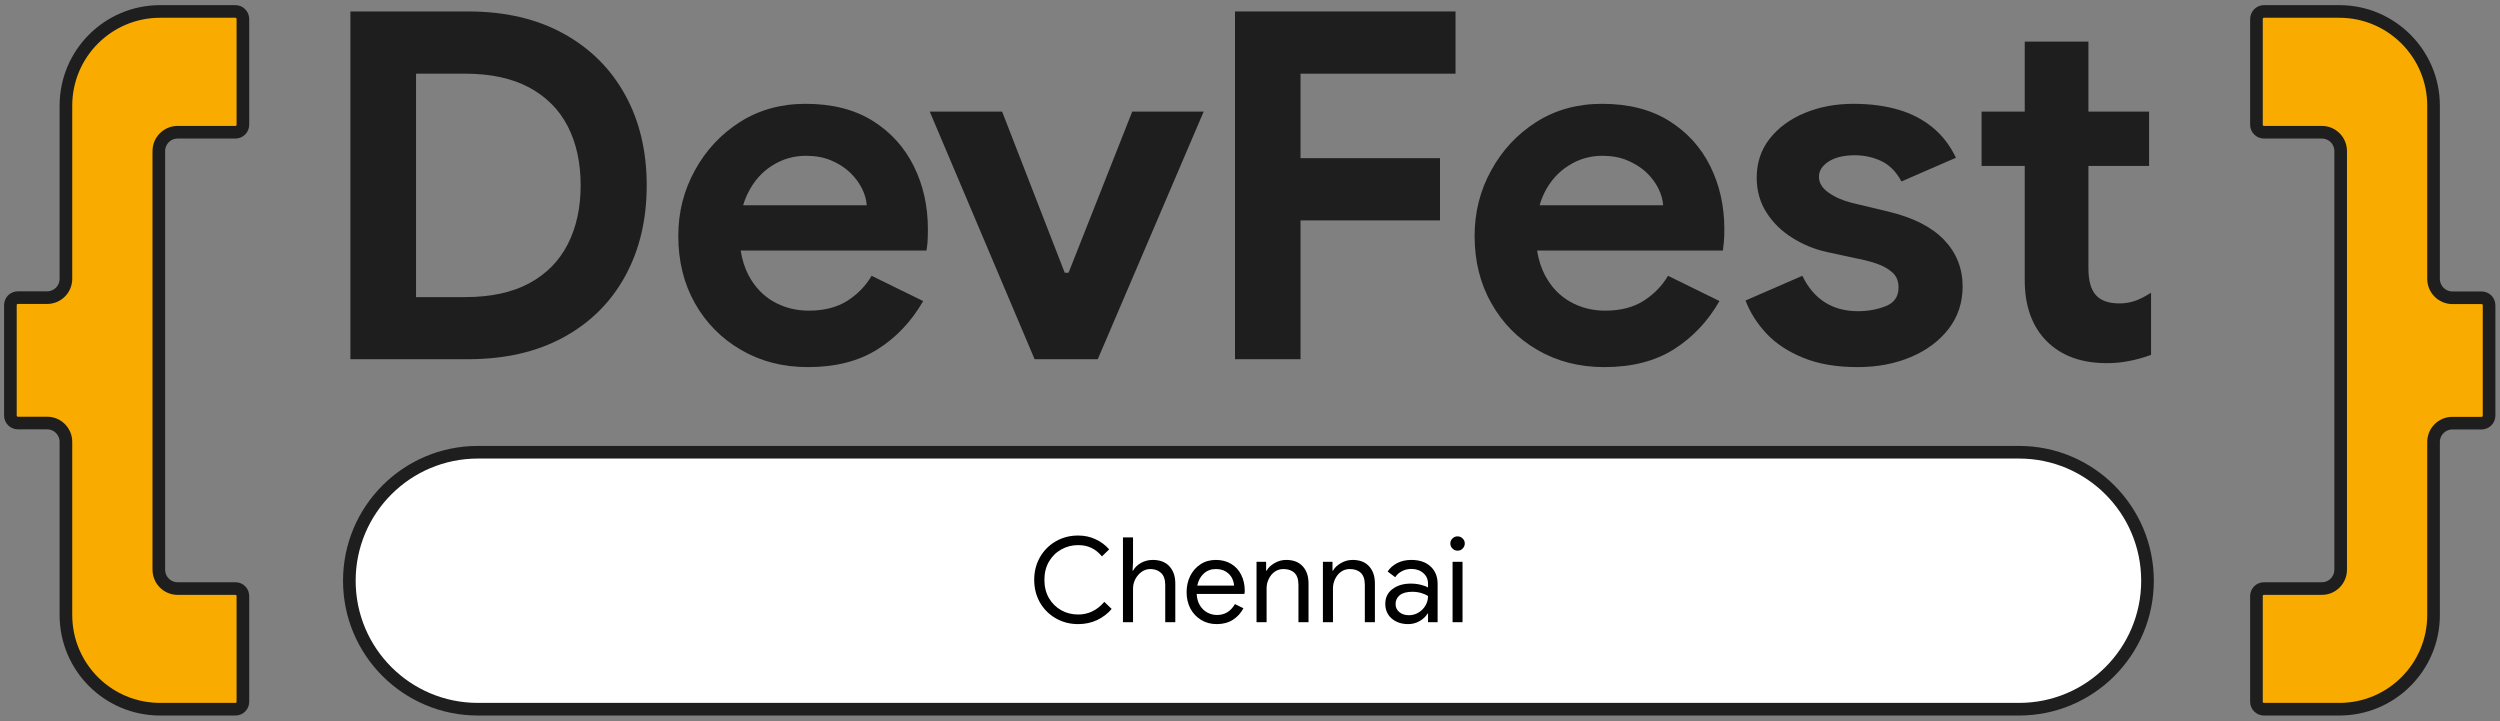 <svg width="1900" height="548" viewBox="0 0 1900 548" fill="none" xmlns="http://www.w3.org/2000/svg">
<rect x="0" y="0" width="1900" height="548" fill="#808080" stroke="none"/>
<path d="M13.6 321.5H35.8C43.7 321.5 50.1 327.9 50.1 335.8V467.4C50.1 507 82.1 539 121.7 539H178.9C182.1 539 184.6 536.5 184.6 533.3V453C184.6 449.8 182.1 447.3 178.9 447.3H135C127.1 447.3 120.7 440.9 120.7 432.9V114.8C120.7 106.9 127.1 100.5 135 100.5H178.9C182.1 100.5 184.6 97.9 184.6 94.8V14.5C184.6 11.3 182.1 8.7 178.9 8.7H121.7C82.1 8.7 50.1 40.8 50.1 80.3V211.9C50.1 219.8 43.7 226.2 35.8 226.2H13.6C10.4 226.2 7.9 228.7 7.9 231.9V315.8C7.9 318.9 10.4 321.5 13.6 321.5Z" fill="#F9AB00" stroke="#1E1E1E" stroke-width="9.6" stroke-miterlimit="10"/>
<path d="M1886 226.3H1863.8C1855.9 226.3 1849.5 219.8 1849.5 211.9V80.3C1849.5 40.8 1817.4 8.7 1777.9 8.7H1720.6C1717.5 8.7 1714.9 11.3 1714.9 14.5V94.8C1714.9 97.9 1717.5 100.5 1720.6 100.5H1764.6C1772.5 100.5 1778.9 106.9 1778.9 114.8V432.9C1778.9 440.9 1772.5 447.3 1764.6 447.3H1720.6C1717.5 447.3 1714.9 449.8 1714.9 453V533.3C1714.9 536.5 1717.5 539 1720.6 539H1777.9C1817.4 539 1849.5 507 1849.5 467.4V335.9C1849.5 328 1855.9 321.6 1863.8 321.6H1886C1889.1 321.6 1891.7 319 1891.7 315.9V232C1891.7 228.8 1889.1 226.3 1886 226.3Z" fill="#F9AB00" stroke="#1E1E1E" stroke-width="9.6" stroke-miterlimit="10"/>
<path fill-rule="evenodd" clip-rule="evenodd" d="M475.101 72.1C486.034 91.9 491.501 114.834 491.501 140.9C491.501 166.967 486.034 189.967 475.101 209.9C464.167 229.834 448.534 245.334 428.201 256.4C407.867 267.467 383.701 273 355.701 273H266.301V8.7H355.701C383.701 8.7 407.867 14.3 428.201 25.5C448.534 36.7 464.167 52.233 475.101 72.1ZM441.301 140.9C441.301 123.7 438.034 108.734 431.501 96C424.967 83.334 415.201 73.5 402.201 66.5C389.134 59.5 372.901 56 353.501 56H316.201V225.8H353.501C372.901 225.8 389.134 222.3 402.201 215.3C415.201 208.3 424.967 198.4 431.501 185.6C438.034 172.8 441.301 157.9 441.301 140.9Z" fill="#1E1E1E"/>
<path fill-rule="evenodd" clip-rule="evenodd" d="M694.501 126.3C701.634 140.7 705.201 156.634 705.201 174.1C705.201 178.034 705.101 181.434 704.901 184.3C704.634 187.1 704.368 189.134 704.101 190.4H562.901C564.034 197.467 566.068 203.8 569.001 209.4C573.668 218.134 580.001 224.767 588.001 229.3C596.001 233.834 604.934 236.1 614.801 236.1C626.334 236.1 636.068 233.6 644.001 228.6C651.868 223.534 658.001 217.2 662.401 209.6L701.601 228.8C692.734 244.267 681.168 256.5 666.901 265.5C652.568 274.5 634.968 279 614.101 279C595.101 279 578.168 274.667 563.301 266C548.434 257.4 536.734 245.6 528.201 230.6C519.734 215.6 515.501 198.5 515.501 179.3C515.501 161.3 519.701 144.7 528.101 129.5C536.434 114.234 547.868 101.967 562.401 92.7C576.934 83.5 593.534 78.9 612.201 78.9C632.401 78.9 649.401 83.2 663.201 91.8C676.934 100.4 687.368 111.9 694.501 126.3ZM658.701 156C658.501 151.867 657.268 147.567 655.001 143.1C652.801 138.7 649.734 134.634 645.801 130.9C641.868 127.234 637.134 124.234 631.601 121.9C626.068 119.567 619.734 118.4 612.601 118.4C603.268 118.4 594.701 120.867 586.901 125.8C579.168 130.667 573.101 137.467 568.701 146.2C567.101 149.267 565.801 152.534 564.801 156H658.701Z" fill="#1E1E1E"/>
<path d="M812.101 207.3H809.201L761.601 84.8H706.601L786.301 273H834.301L914.801 84.8H860.501L812.101 207.3Z" fill="#1E1E1E"/>
<path d="M938.601 273H988.401V167.5H1094.4V120.2H988.401V56H1106.2V8.7H938.601V273Z" fill="#1E1E1E"/>
<path fill-rule="evenodd" clip-rule="evenodd" d="M1299.8 126.3C1306.93 140.7 1310.5 156.634 1310.5 174.1C1310.5 178.034 1310.37 181.434 1310.1 184.3C1309.83 187.1 1309.6 189.134 1309.4 190.4H1168.2C1169.27 197.467 1171.3 203.8 1174.3 209.4C1178.97 218.134 1185.3 224.767 1193.3 229.3C1201.3 233.834 1210.2 236.1 1220 236.1C1231.6 236.1 1241.33 233.6 1249.2 228.6C1257.07 223.534 1263.23 217.2 1267.7 209.6L1306.8 228.8C1297.93 244.267 1286.37 256.5 1272.1 265.5C1257.83 274.5 1240.23 279 1219.3 279C1200.37 279 1183.43 274.667 1168.5 266C1153.63 257.4 1141.97 245.6 1133.5 230.6C1124.97 215.6 1120.7 198.5 1120.7 179.3C1120.7 161.3 1124.9 144.7 1133.3 129.5C1141.63 114.234 1153.07 101.967 1167.6 92.7C1182.13 83.5 1198.77 78.9 1217.5 78.9C1237.63 78.9 1254.6 83.2 1268.4 91.8C1282.2 100.4 1292.67 111.9 1299.8 126.3ZM1264 156C1263.73 151.867 1262.5 147.567 1260.3 143.1C1258.1 138.7 1255.03 134.634 1251.1 130.9C1247.1 127.234 1242.33 124.234 1236.8 121.9C1231.27 119.567 1224.93 118.4 1217.8 118.4C1208.47 118.4 1199.93 120.867 1192.2 125.8C1184.4 130.667 1178.3 137.467 1173.9 146.2C1172.37 149.267 1171.1 152.534 1170.1 156H1264Z" fill="#1E1E1E"/>
<path d="M1435.1 160.8L1407.5 154.2C1400.57 152.467 1394.63 149.867 1389.7 146.4C1384.83 143 1382.4 138.967 1382.4 134.3C1382.4 129.834 1384.83 126 1389.7 122.8C1394.63 119.6 1401.3 118 1409.7 118C1416.83 118 1423.53 119.467 1429.8 122.4C1436.07 125.4 1441.17 130.567 1445.1 137.9L1486.5 119.9C1482.03 110.5 1476.1 102.8 1468.7 96.8C1461.37 90.734 1452.63 86.234 1442.5 83.3C1432.43 80.367 1421.13 78.9 1408.6 78.9C1395.07 78.9 1382.7 81.234 1371.5 85.9C1360.3 90.567 1351.43 97.1 1344.9 105.5C1338.37 113.834 1335.1 123.667 1335.1 135C1335.1 145.067 1337.63 154 1342.7 161.8C1347.7 169.534 1354.27 175.9 1362.4 180.9C1370.53 185.967 1379.17 189.5 1388.3 191.5L1410.4 196.3C1415.6 197.234 1420.63 198.5 1425.5 200.1C1430.43 201.7 1434.57 203.934 1437.9 206.8C1441.23 209.6 1442.9 213.467 1442.9 218.4C1442.9 225.334 1439.7 230.067 1433.3 232.6C1426.9 235.2 1419.77 236.5 1411.9 236.5C1402.3 236.5 1393.93 234.234 1386.8 229.7C1379.67 225.1 1374 218.4 1369.8 209.6L1326.6 228.4C1330.07 237.467 1335.37 245.834 1342.5 253.5C1349.63 261.1 1358.93 267.234 1370.4 271.9C1381.8 276.634 1395.63 279 1411.9 279C1426.63 279 1440.03 276.467 1452.1 271.4C1464.17 266.334 1473.77 259.2 1480.9 250C1488.03 240.734 1491.6 229.967 1491.6 217.7C1491.6 203.9 1486.87 192.067 1477.4 182.2C1467.93 172.4 1453.83 165.267 1435.1 160.8Z" fill="#1E1E1E"/>
<path d="M1621.9 228.9C1618.43 230.033 1614.73 230.6 1610.8 230.6C1602.47 230.6 1596.43 228.433 1592.7 224.1C1589.03 219.833 1587.2 213.133 1587.2 204V126.1H1633.3V84.8H1587.2V31.6H1538.8V84.8H1506V126.1H1538.8V212.9C1538.8 232.567 1544.33 248 1555.4 259.2C1566.53 270.4 1581.8 276 1601.2 276C1607.13 276 1612.87 275.433 1618.4 274.3C1623.93 273.233 1629.4 271.7 1634.8 269.7V222.5C1629.67 225.7 1625.37 227.833 1621.9 228.9Z" fill="#1E1E1E"/>
<path d="M363.2 539H1534.5C1588.4 539 1632.1 495.3 1632.1 441.4C1632.1 387.4 1588.4 343.7 1534.5 343.7H363.2C309.2 343.7 265.5 387.4 265.5 441.4C265.5 495.3 309.2 539 363.2 539Z" fill="white" stroke="#1E1E1E" stroke-width="9.6" stroke-linejoin="round"/>
<path d="M1107.74 418.52C1106.24 418.52 1104.95 417.98 1103.87 416.9C1102.79 415.82 1102.25 414.53 1102.25 413.03C1102.25 411.53 1102.79 410.27 1103.87 409.25C1104.95 408.17 1106.24 407.63 1107.74 407.63C1109.24 407.63 1110.53 408.17 1111.61 409.25C1112.69 410.27 1113.23 411.53 1113.23 413.03C1113.23 414.53 1112.69 415.82 1111.61 416.9C1110.59 417.98 1109.3 418.52 1107.74 418.52ZM1103.96 426.98H1111.52V472.88H1103.96V426.98Z" fill="black"/>
<path d="M1070.09 474.32C1066.73 474.32 1063.73 473.66 1061.09 472.34C1058.45 471.02 1056.41 469.22 1054.97 466.94C1053.53 464.6 1052.81 461.96 1052.81 459.02C1052.81 454.16 1054.64 450.38 1058.3 447.68C1061.96 444.92 1066.58 443.54 1072.16 443.54C1074.92 443.54 1077.47 443.84 1079.81 444.44C1082.21 445.04 1084.04 445.73 1085.3 446.51V443.72C1085.3 440.3 1084.1 437.57 1081.7 435.53C1079.3 433.43 1076.27 432.38 1072.61 432.38C1070.03 432.38 1067.66 432.95 1065.5 434.09C1063.34 435.17 1061.63 436.7 1060.37 438.68L1054.61 434.36C1056.41 431.6 1058.87 429.44 1061.99 427.88C1065.17 426.32 1068.68 425.54 1072.52 425.54C1078.76 425.54 1083.65 427.19 1087.19 430.49C1090.79 433.73 1092.59 438.17 1092.59 443.81V472.88H1085.3V466.31H1084.94C1083.62 468.53 1081.64 470.42 1079 471.98C1076.36 473.54 1073.39 474.32 1070.09 474.32ZM1070.81 467.57C1073.39 467.57 1075.79 466.91 1078.01 465.59C1080.23 464.27 1082 462.5 1083.32 460.28C1084.64 458.06 1085.3 455.63 1085.3 452.99C1083.86 452.03 1082.09 451.25 1079.99 450.65C1077.89 450.05 1075.67 449.75 1073.33 449.75C1069.13 449.75 1065.95 450.62 1063.79 452.36C1061.69 454.1 1060.64 456.35 1060.64 459.11C1060.64 461.63 1061.6 463.67 1063.52 465.23C1065.44 466.79 1067.87 467.57 1070.81 467.57Z" fill="black"/>
<path d="M1005.41 426.98H1012.7V433.73H1013.06C1014.32 431.45 1016.33 429.53 1019.09 427.97C1021.85 426.35 1024.79 425.54 1027.91 425.54C1033.43 425.54 1037.63 427.16 1040.51 430.4C1043.45 433.58 1044.92 437.93 1044.92 443.45V472.88H1037.27V444.62C1037.27 440.36 1036.25 437.27 1034.21 435.35C1032.17 433.43 1029.38 432.47 1025.84 432.47C1023.38 432.47 1021.16 433.16 1019.18 434.54C1017.26 435.92 1015.76 437.75 1014.68 440.03C1013.6 442.25 1013.06 444.59 1013.06 447.05V472.88H1005.41V426.98Z" fill="black"/>
<path d="M954.964 426.98H962.254V433.73H962.614C963.874 431.45 965.884 429.53 968.644 427.97C971.404 426.35 974.344 425.54 977.464 425.54C982.984 425.54 987.184 427.16 990.064 430.4C993.004 433.58 994.474 437.93 994.474 443.45V472.88H986.824V444.62C986.824 440.36 985.804 437.27 983.764 435.35C981.724 433.43 978.934 432.47 975.394 432.47C972.934 432.47 970.714 433.16 968.734 434.54C966.814 435.92 965.314 437.75 964.234 440.03C963.154 442.25 962.614 444.59 962.614 447.05V472.88H954.964V426.98Z" fill="black"/>
<path d="M924.681 474.32C920.301 474.32 916.371 473.27 912.891 471.17C909.411 469.07 906.681 466.19 904.701 462.53C902.781 458.81 901.821 454.64 901.821 450.02C901.821 445.58 902.721 441.5 904.521 437.78C906.381 434.06 908.991 431.09 912.351 428.87C915.711 426.65 919.611 425.54 924.051 425.54C928.551 425.54 932.451 426.56 935.751 428.6C939.051 430.58 941.571 433.34 943.311 436.88C945.111 440.42 946.011 444.47 946.011 449.03C946.011 449.93 945.921 450.71 945.741 451.37H909.471C909.651 454.85 910.491 457.79 911.991 460.19C913.491 462.59 915.381 464.39 917.661 465.59C920.001 466.79 922.431 467.39 924.951 467.39C930.831 467.39 935.361 464.63 938.541 459.11L945.021 462.26C943.041 465.98 940.341 468.92 936.921 471.08C933.561 473.24 929.481 474.32 924.681 474.32ZM937.911 445.07C937.791 443.15 937.251 441.23 936.291 439.31C935.331 437.39 933.801 435.77 931.701 434.45C929.661 433.13 927.081 432.47 923.961 432.47C920.361 432.47 917.301 433.64 914.781 435.98C912.321 438.26 910.701 441.29 909.921 445.07H937.911Z" fill="black"/>
<path d="M853.45 408.44H861.1V427.43L860.74 433.73H861.1C862.36 431.39 864.34 429.44 867.04 427.88C869.8 426.32 872.8 425.54 876.04 425.54C881.62 425.54 885.88 427.19 888.82 430.49C891.76 433.73 893.23 438.05 893.23 443.45V472.88H885.58V444.62C885.58 440.48 884.53 437.42 882.43 435.44C880.33 433.46 877.6 432.47 874.24 432.47C871.84 432.47 869.62 433.19 867.58 434.63C865.6 436.07 864.01 437.93 862.81 440.21C861.67 442.49 861.1 444.86 861.1 447.32V472.88H853.45V408.44Z" fill="black"/>
<path d="M819.39 474.32C813.15 474.32 807.48 472.85 802.38 469.91C797.28 466.97 793.26 462.95 790.32 457.85C787.44 452.69 786 446.96 786 440.66C786 434.36 787.44 428.66 790.32 423.56C793.26 418.4 797.28 414.35 802.38 411.41C807.48 408.47 813.15 407 819.39 407C824.19 407 828.57 407.93 832.53 409.79C836.55 411.59 840.03 414.17 842.97 417.53L837.48 422.84C835.02 419.9 832.32 417.74 829.38 416.36C826.5 414.98 823.17 414.29 819.39 414.29C814.71 414.29 810.42 415.4 806.52 417.62C802.62 419.78 799.5 422.87 797.16 426.89C794.88 430.85 793.74 435.44 793.74 440.66C793.74 445.88 794.88 450.5 797.16 454.52C799.5 458.48 802.62 461.57 806.52 463.79C810.42 465.95 814.71 467.03 819.39 467.03C827.19 467.03 833.82 463.82 839.28 457.4L844.86 462.8C841.86 466.34 838.17 469.16 833.79 471.26C829.41 473.3 824.61 474.32 819.39 474.32Z" fill="black"/>
</svg>
